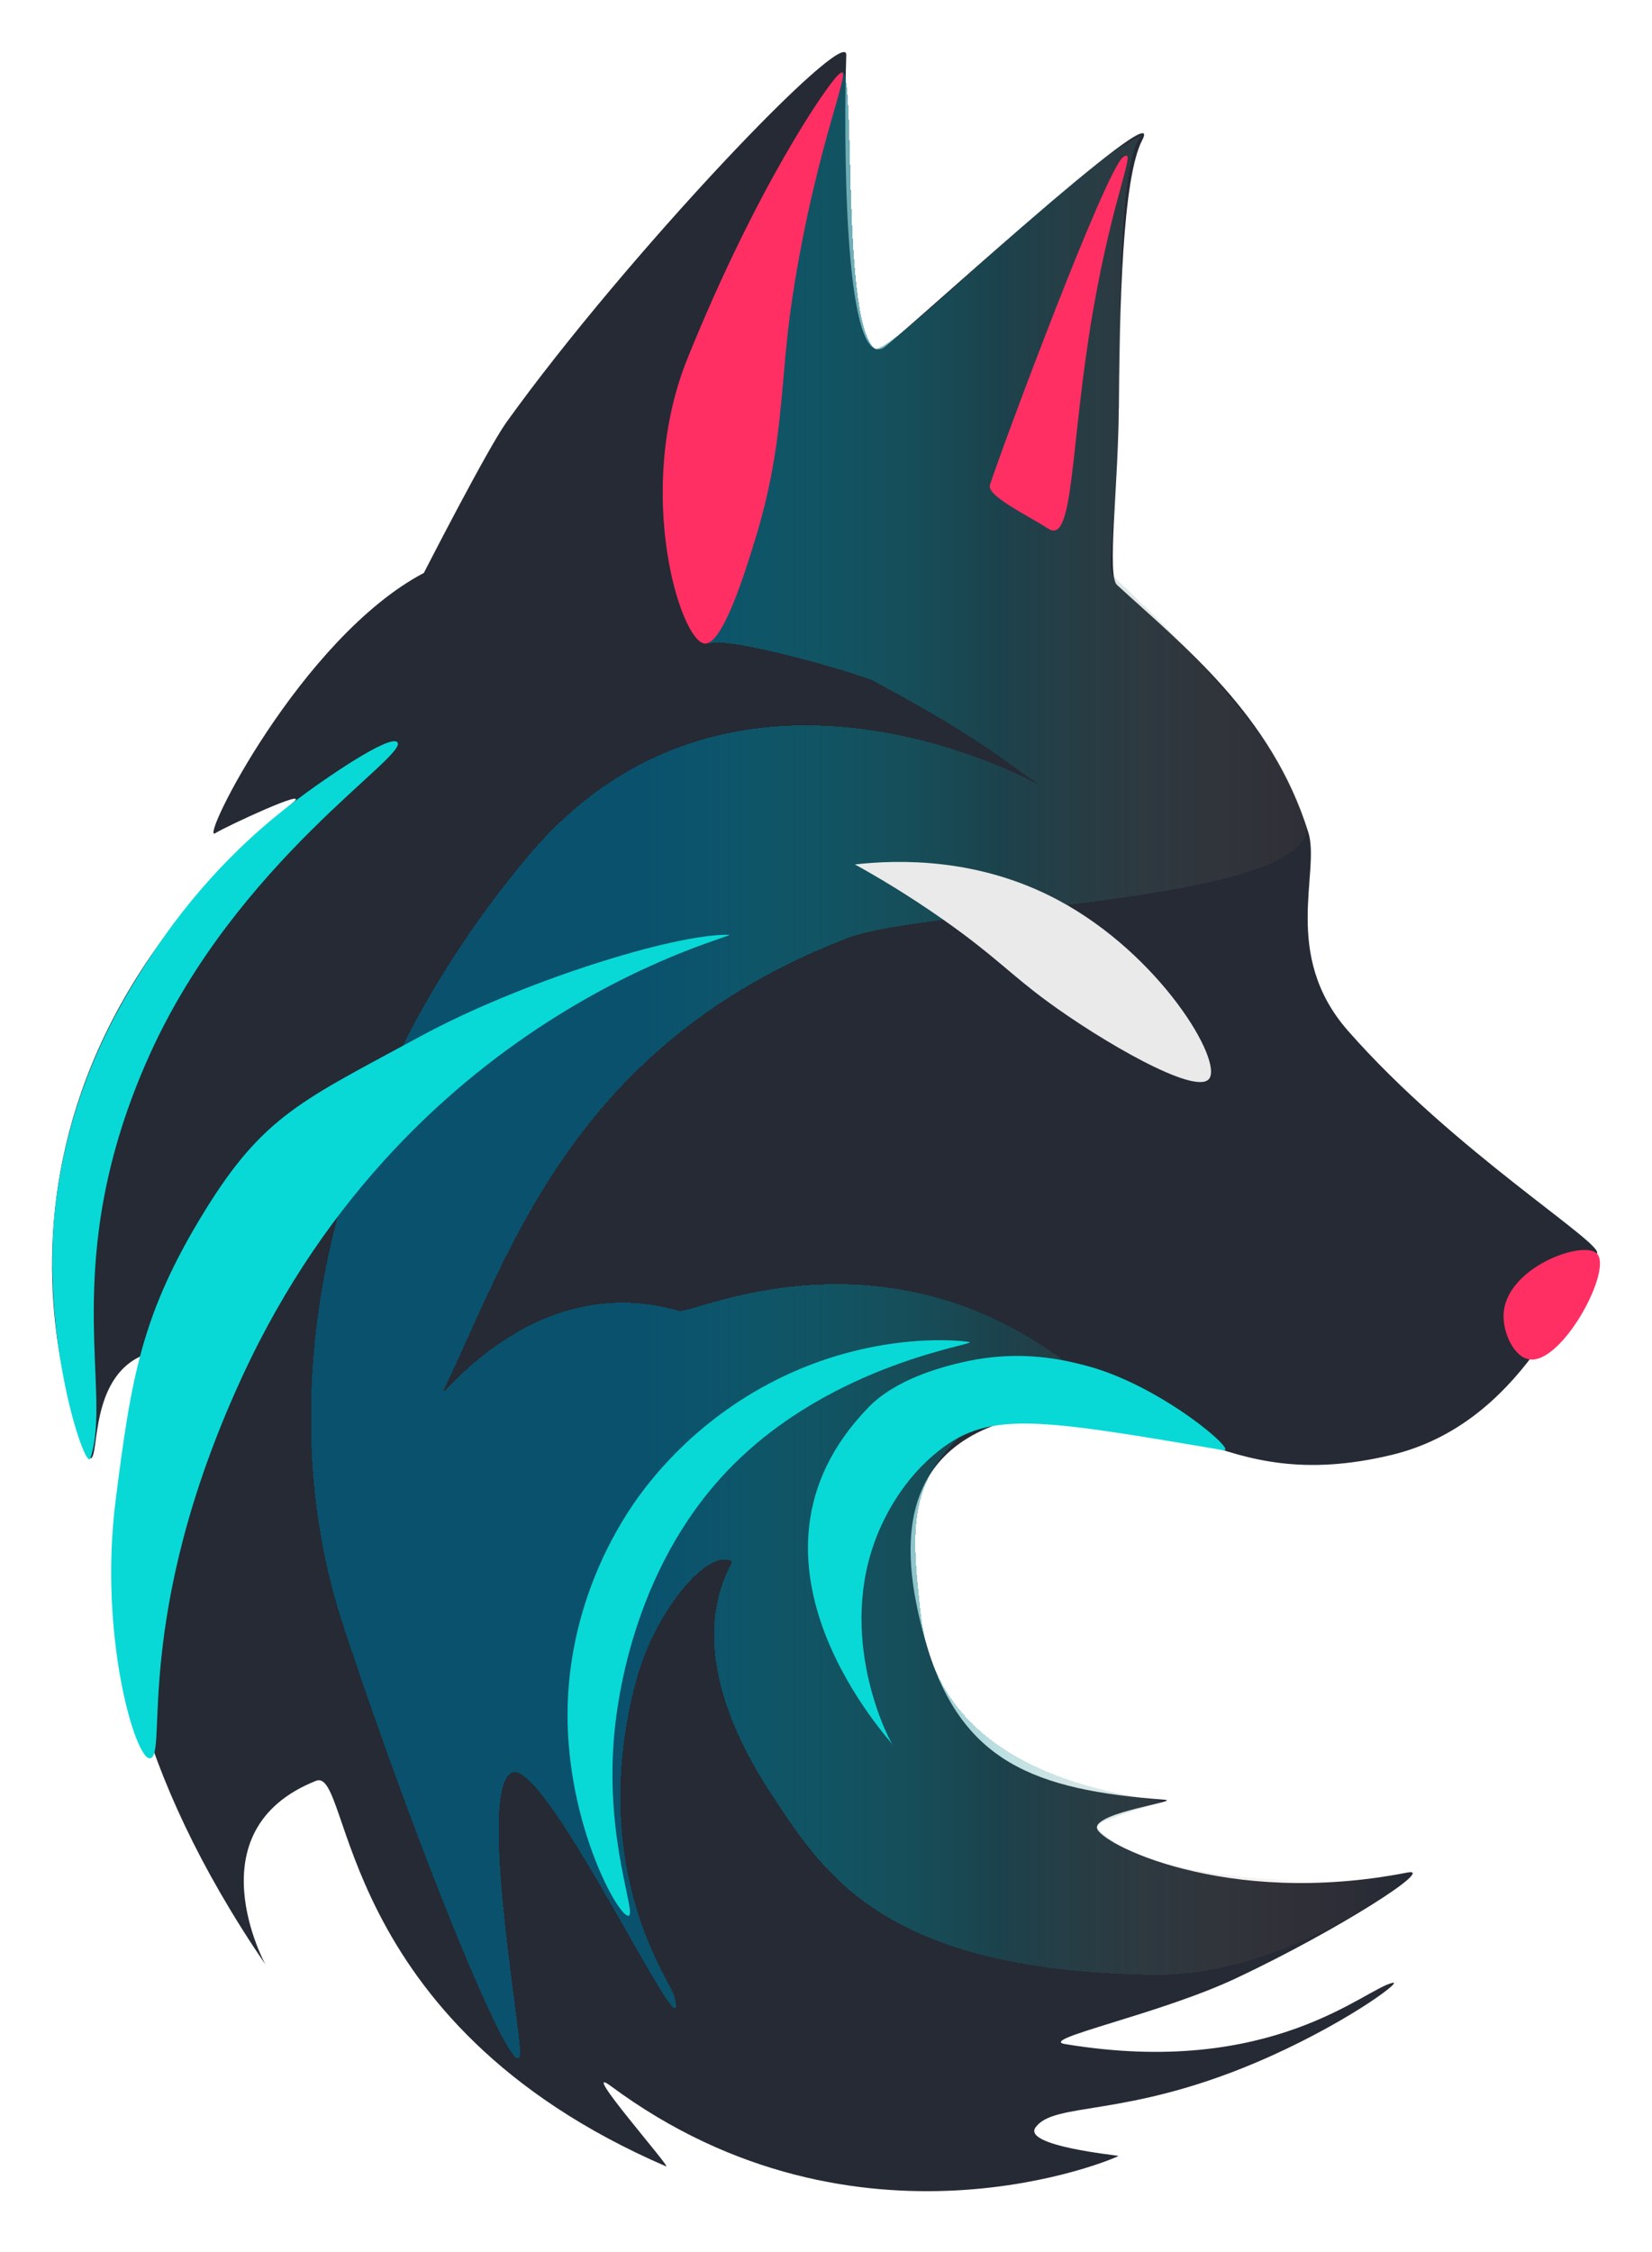 <svg width="127" height="173" viewBox="0 0 127 173" fill="none" xmlns="http://www.w3.org/2000/svg">
<g filter="url(#filter0_d_67_494)">
<path d="M65.058 0.224C65.138 -2.202 48.183 15.582 38.954 28.413C37.462 30.488 32.586 40.018 32.586 40.018C23.107 45.02 15.287 60.801 16.54 60.021C17.416 59.475 24.053 56.395 22.512 57.675C-5.921 81.298 6.841 108.04 6.943 108.048C7.702 108.111 6.754 101.412 11.462 99.958C13.43 99.351 -0.105 116.896 20.405 146.939C20.405 146.939 14.748 136.615 24.293 132.824C27.078 131.717 25.494 151.341 51.206 162.446C51.702 162.659 44.392 154.375 46.953 156.271C65.994 170.375 85.954 161.755 85.98 161.644C85.991 161.599 78.561 160.892 79.612 159.447C81.049 157.472 86.422 158.736 96.44 154.518C103.105 151.711 107.847 148.204 107.089 148.339C104.975 148.722 97.862 155.702 81.871 153.048C79.719 152.691 89.147 150.768 95.064 147.975C102.908 144.275 110.457 139.426 108.194 139.87C94.164 142.619 84.437 137.562 84.328 136.446C84.209 135.224 90.905 134.381 89.517 134.276C79.591 133.524 73.778 131.431 71.125 122.015C69.415 115.951 68.092 106.657 79.564 104.696C90.131 102.892 93.499 111.016 106.963 107.789C117.018 105.38 120.654 94.918 122.763 92.307C123.362 91.565 111.703 84.408 103.612 75.178C98.488 69.332 101.527 62.981 100.578 59.947C97.76 50.928 90.961 45.618 85.868 40.939C85.094 40.228 85.963 33.379 86.011 27.288C86.069 19.795 86.273 9.684 87.812 6.763C89.897 2.803 68.697 22.349 67.861 22.756C64.805 24.239 64.87 5.957 65.06 0.222L65.058 0.224Z" fill="#252A34"/>
</g>
<g filter="url(#filter1_d_67_494)">
<path d="M39.983 153.701C39.935 157.316 32.18 138.494 26.331 120.71C20.881 104.13 24.185 81.389 40.553 61.835C55.833 43.581 78.448 55.402 80.371 56.574C77.512 54.832 76.322 53.206 66.922 48.195C62.104 46.554 54.838 44.818 54.489 45.529C59.54 35.201 59.841 26.98 60.528 21.272C61.57 12.608 62.281 4.715 64.585 1.646C65.942 -0.16 64.536 20.509 67.251 22.784C68.196 23.576 84.019 7.461 87.956 6.358C86.06 6.889 86.105 20.732 86.105 21.46C86.105 36.123 84.903 39.599 85.633 40.31C88.691 43.284 99.756 53.442 100.45 59.951C98.98 65.487 71.218 65.734 65.105 68.092C44.075 76.201 39.175 92.28 34.151 102.708C33.314 104.446 40.687 93.369 52.212 96.724C53.169 97.003 67.997 89.673 82.503 101.097C69.419 107.117 69.839 111.326 70.778 119.9C71.315 124.798 74.04 132.36 89.424 134.374C89.649 134.404 83.986 135.971 84.289 136.349C88.097 141.106 104.706 140.898 108.203 139.962C109.577 139.595 99.234 147.868 88.713 147.73C67.999 147.457 63.393 139.99 59.513 134.174C51.31 121.881 56.611 116.146 56.228 115.942C54.381 114.958 50.304 119.872 48.895 125.167C45.055 139.589 51.587 148.336 51.834 149.342C53.302 155.326 42.124 131.307 39.415 132.181C36.68 133.065 40.011 151.594 39.983 153.701Z" fill="url(#paint0_linear_67_494)" shape-rendering="crispEdges"/>
</g>
<g filter="url(#filter2_d_67_494)">
<path d="M65.721 62.416C69.05 62.043 75.212 61.874 81.364 65.166C89.207 69.36 94.091 77.598 92.931 78.912C91.832 80.156 84.636 75.968 80.512 72.939C77.625 70.821 76.498 69.457 72.549 66.683C69.763 64.724 67.345 63.311 65.723 62.416H65.721Z" fill="#EAEAEA"/>
</g>
<g filter="url(#filter3_d_67_494)">
<path d="M54.156 45.445C52.279 45.217 48.737 33.706 52.861 23.515C58.154 10.432 63.471 2.682 64.433 1.763C65.897 0.362 62.739 6.776 60.905 18.937C59.904 25.578 60.344 29.987 58.042 37.484C57.313 39.859 55.545 45.618 54.154 45.447L54.156 45.445Z" fill="#FF2E63"/>
</g>
<g filter="url(#filter4_d_67_494)">
<path d="M76.104 33.255C75.842 34.081 78.805 35.49 80.606 36.628C82.589 37.882 82.249 30.182 84.019 19.943C85.627 10.642 87.478 7.255 86.34 8.076C84.986 9.054 76.94 30.624 76.104 33.255Z" fill="#FF2E63"/>
</g>
<g filter="url(#filter5_d_67_494)">
<path d="M122.762 92.311C121.699 91.243 115.702 93.405 115.589 97.019C115.544 98.443 116.405 100.291 117.597 100.447C120.115 100.777 124.001 93.555 122.762 92.311Z" fill="#FF2E63"/>
</g>
<g filter="url(#filter6_d_67_494)">
<path d="M22.514 57.675C24.995 55.788 29.993 52.382 30.549 53.029C31.439 54.064 18.201 62.179 11.493 77.063C4.368 92.874 8.712 102.897 6.943 108.048C6.568 109.137 3.001 98.533 4.303 88.269C5.512 78.727 9.813 72.13 11.909 68.992C15.669 63.363 19.802 59.741 22.516 57.676L22.514 57.675Z" fill="#08D9D6"/>
</g>
<g filter="url(#filter7_d_67_494)">
<path d="M32.284 75.641C39.924 71.49 51.691 67.761 56.004 67.819C57.368 67.838 31.781 73.224 18.603 101.806C10.079 120.294 12.964 130.995 11.525 131.093C10.376 131.171 7.584 121.578 8.885 111.315C10.094 101.772 10.877 96.925 15.76 89.008C20.3 81.649 23.344 80.499 32.286 75.641H32.284Z" fill="#08D9D6"/>
</g>
<g filter="url(#filter8_d_67_494)">
<path d="M94.042 107.42C95.284 107.63 89.263 102.465 83.593 100.954C82.148 100.569 79.347 99.851 75.723 100.346C75.216 100.415 69.639 101.193 66.811 104.082C55.198 115.947 68.788 130.069 68.66 130.106C68.578 130.13 64.347 122.432 67.238 114.462C67.724 113.122 69.022 110.127 71.788 107.778C75.866 104.318 79.467 104.951 94.04 107.42H94.042Z" fill="#08D9D6"/>
</g>
<g filter="url(#filter9_d_67_494)">
<path d="M48.324 143.189C47.604 143.388 43.605 136.284 43.631 127.688C43.657 119.287 47.515 113.266 48.75 111.477C49.849 109.886 53.087 105.539 58.989 102.376C66.354 98.427 73.138 98.891 74.489 99.104C75.509 99.266 64.026 100.586 56.003 108.916C48.436 116.774 47.368 127.356 47.186 129.679C46.574 137.549 48.946 143.016 48.324 143.189Z" fill="#08D9D6"/>
</g>
<defs>
<filter id="filter0_d_67_494" x="0" y="0" width="126.785" height="172.353" filterUnits="userSpaceOnUse" color-interpolation-filters="sRGB">
<feFlood flood-opacity="0" result="BackgroundImageFix"/>
<feColorMatrix in="SourceAlpha" type="matrix" values="0 0 0 0 0 0 0 0 0 0 0 0 0 0 0 0 0 0 127 0" result="hardAlpha"/>
<feOffset dy="4"/>
<feGaussianBlur stdDeviation="2"/>
<feComposite in2="hardAlpha" operator="out"/>
<feColorMatrix type="matrix" values="0 0 0 0 0 0 0 0 0 0 0 0 0 0 0 0 0 0 0.25 0"/>
<feBlend mode="normal" in2="BackgroundImageFix" result="effect1_dropShadow_67_494"/>
<feBlend mode="normal" in="SourceGraphic" in2="effect1_dropShadow_67_494" result="shape"/>
</filter>
<filter id="filter1_d_67_494" x="19.903" y="1.535" width="92.424" height="160.616" filterUnits="userSpaceOnUse" color-interpolation-filters="sRGB">
<feFlood flood-opacity="0" result="BackgroundImageFix"/>
<feColorMatrix in="SourceAlpha" type="matrix" values="0 0 0 0 0 0 0 0 0 0 0 0 0 0 0 0 0 0 127 0" result="hardAlpha"/>
<feOffset dy="4"/>
<feGaussianBlur stdDeviation="2"/>
<feComposite in2="hardAlpha" operator="out"/>
<feColorMatrix type="matrix" values="0 0 0 0 0 0 0 0 0 0 0 0 0 0 0 0 0 0 0.25 0"/>
<feBlend mode="normal" in2="BackgroundImageFix" result="effect1_dropShadow_67_494"/>
<feBlend mode="normal" in="SourceGraphic" in2="effect1_dropShadow_67_494" result="shape"/>
</filter>
<filter id="filter2_d_67_494" x="61.721" y="62.222" width="35.38" height="24.915" filterUnits="userSpaceOnUse" color-interpolation-filters="sRGB">
<feFlood flood-opacity="0" result="BackgroundImageFix"/>
<feColorMatrix in="SourceAlpha" type="matrix" values="0 0 0 0 0 0 0 0 0 0 0 0 0 0 0 0 0 0 127 0" result="hardAlpha"/>
<feOffset dy="4"/>
<feGaussianBlur stdDeviation="2"/>
<feComposite in2="hardAlpha" operator="out"/>
<feColorMatrix type="matrix" values="0 0 0 0 0 0 0 0 0 0 0 0 0 0 0 0 0 0 0.25 0"/>
<feBlend mode="normal" in2="BackgroundImageFix" result="effect1_dropShadow_67_494"/>
<feBlend mode="normal" in="SourceGraphic" in2="effect1_dropShadow_67_494" result="shape"/>
</filter>
<filter id="filter3_d_67_494" x="46.946" y="1.573" width="21.862" height="51.877" filterUnits="userSpaceOnUse" color-interpolation-filters="sRGB">
<feFlood flood-opacity="0" result="BackgroundImageFix"/>
<feColorMatrix in="SourceAlpha" type="matrix" values="0 0 0 0 0 0 0 0 0 0 0 0 0 0 0 0 0 0 127 0" result="hardAlpha"/>
<feOffset dy="4"/>
<feGaussianBlur stdDeviation="2"/>
<feComposite in2="hardAlpha" operator="out"/>
<feColorMatrix type="matrix" values="0 0 0 0 0 0 0 0 0 0 0 0 0 0 0 0 0 0 0.25 0"/>
<feBlend mode="normal" in2="BackgroundImageFix" result="effect1_dropShadow_67_494"/>
<feBlend mode="normal" in="SourceGraphic" in2="effect1_dropShadow_67_494" result="shape"/>
</filter>
<filter id="filter4_d_67_494" x="72.088" y="7.957" width="18.604" height="36.805" filterUnits="userSpaceOnUse" color-interpolation-filters="sRGB">
<feFlood flood-opacity="0" result="BackgroundImageFix"/>
<feColorMatrix in="SourceAlpha" type="matrix" values="0 0 0 0 0 0 0 0 0 0 0 0 0 0 0 0 0 0 127 0" result="hardAlpha"/>
<feOffset dy="4"/>
<feGaussianBlur stdDeviation="2"/>
<feComposite in2="hardAlpha" operator="out"/>
<feColorMatrix type="matrix" values="0 0 0 0 0 0 0 0 0 0 0 0 0 0 0 0 0 0 0.25 0"/>
<feBlend mode="normal" in2="BackgroundImageFix" result="effect1_dropShadow_67_494"/>
<feBlend mode="normal" in="SourceGraphic" in2="effect1_dropShadow_67_494" result="shape"/>
</filter>
<filter id="filter5_d_67_494" x="111.587" y="92.038" width="15.413" height="16.42" filterUnits="userSpaceOnUse" color-interpolation-filters="sRGB">
<feFlood flood-opacity="0" result="BackgroundImageFix"/>
<feColorMatrix in="SourceAlpha" type="matrix" values="0 0 0 0 0 0 0 0 0 0 0 0 0 0 0 0 0 0 127 0" result="hardAlpha"/>
<feOffset dy="4"/>
<feGaussianBlur stdDeviation="2"/>
<feComposite in2="hardAlpha" operator="out"/>
<feColorMatrix type="matrix" values="0 0 0 0 0 0 0 0 0 0 0 0 0 0 0 0 0 0 0.25 0"/>
<feBlend mode="normal" in2="BackgroundImageFix" result="effect1_dropShadow_67_494"/>
<feBlend mode="normal" in="SourceGraphic" in2="effect1_dropShadow_67_494" result="shape"/>
</filter>
<filter id="filter6_d_67_494" x="0.019" y="52.949" width="34.573" height="63.176" filterUnits="userSpaceOnUse" color-interpolation-filters="sRGB">
<feFlood flood-opacity="0" result="BackgroundImageFix"/>
<feColorMatrix in="SourceAlpha" type="matrix" values="0 0 0 0 0 0 0 0 0 0 0 0 0 0 0 0 0 0 127 0" result="hardAlpha"/>
<feOffset dy="4"/>
<feGaussianBlur stdDeviation="2"/>
<feComposite in2="hardAlpha" operator="out"/>
<feColorMatrix type="matrix" values="0 0 0 0 0 0 0 0 0 0 0 0 0 0 0 0 0 0 0.25 0"/>
<feBlend mode="normal" in2="BackgroundImageFix" result="effect1_dropShadow_67_494"/>
<feBlend mode="normal" in="SourceGraphic" in2="effect1_dropShadow_67_494" result="shape"/>
</filter>
<filter id="filter7_d_67_494" x="4.547" y="67.818" width="55.509" height="71.275" filterUnits="userSpaceOnUse" color-interpolation-filters="sRGB">
<feFlood flood-opacity="0" result="BackgroundImageFix"/>
<feColorMatrix in="SourceAlpha" type="matrix" values="0 0 0 0 0 0 0 0 0 0 0 0 0 0 0 0 0 0 127 0" result="hardAlpha"/>
<feOffset dy="4"/>
<feGaussianBlur stdDeviation="2"/>
<feComposite in2="hardAlpha" operator="out"/>
<feColorMatrix type="matrix" values="0 0 0 0 0 0 0 0 0 0 0 0 0 0 0 0 0 0 0.25 0"/>
<feBlend mode="normal" in2="BackgroundImageFix" result="effect1_dropShadow_67_494"/>
<feBlend mode="normal" in="SourceGraphic" in2="effect1_dropShadow_67_494" result="shape"/>
</filter>
<filter id="filter8_d_67_494" x="58.113" y="100.178" width="40.093" height="37.928" filterUnits="userSpaceOnUse" color-interpolation-filters="sRGB">
<feFlood flood-opacity="0" result="BackgroundImageFix"/>
<feColorMatrix in="SourceAlpha" type="matrix" values="0 0 0 0 0 0 0 0 0 0 0 0 0 0 0 0 0 0 127 0" result="hardAlpha"/>
<feOffset dy="4"/>
<feGaussianBlur stdDeviation="2"/>
<feComposite in2="hardAlpha" operator="out"/>
<feColorMatrix type="matrix" values="0 0 0 0 0 0 0 0 0 0 0 0 0 0 0 0 0 0 0.25 0"/>
<feBlend mode="normal" in2="BackgroundImageFix" result="effect1_dropShadow_67_494"/>
<feBlend mode="normal" in="SourceGraphic" in2="effect1_dropShadow_67_494" result="shape"/>
</filter>
<filter id="filter9_d_67_494" x="39.631" y="98.968" width="38.922" height="52.225" filterUnits="userSpaceOnUse" color-interpolation-filters="sRGB">
<feFlood flood-opacity="0" result="BackgroundImageFix"/>
<feColorMatrix in="SourceAlpha" type="matrix" values="0 0 0 0 0 0 0 0 0 0 0 0 0 0 0 0 0 0 127 0" result="hardAlpha"/>
<feOffset dy="4"/>
<feGaussianBlur stdDeviation="2"/>
<feComposite in2="hardAlpha" operator="out"/>
<feColorMatrix type="matrix" values="0 0 0 0 0 0 0 0 0 0 0 0 0 0 0 0 0 0 0.25 0"/>
<feBlend mode="normal" in2="BackgroundImageFix" result="effect1_dropShadow_67_494"/>
<feBlend mode="normal" in="SourceGraphic" in2="effect1_dropShadow_67_494" result="shape"/>
</filter>
<linearGradient id="paint0_linear_67_494" x1="49.58" y1="84.846" x2="108.341" y2="84.846" gradientUnits="userSpaceOnUse">
<stop stop-color="#0A516D"/>
<stop offset="0.465" stop-color="#018790" stop-opacity="0.26"/>
<stop offset="1" stop-color="#F77754" stop-opacity="0"/>
</linearGradient>
</defs>
</svg>
